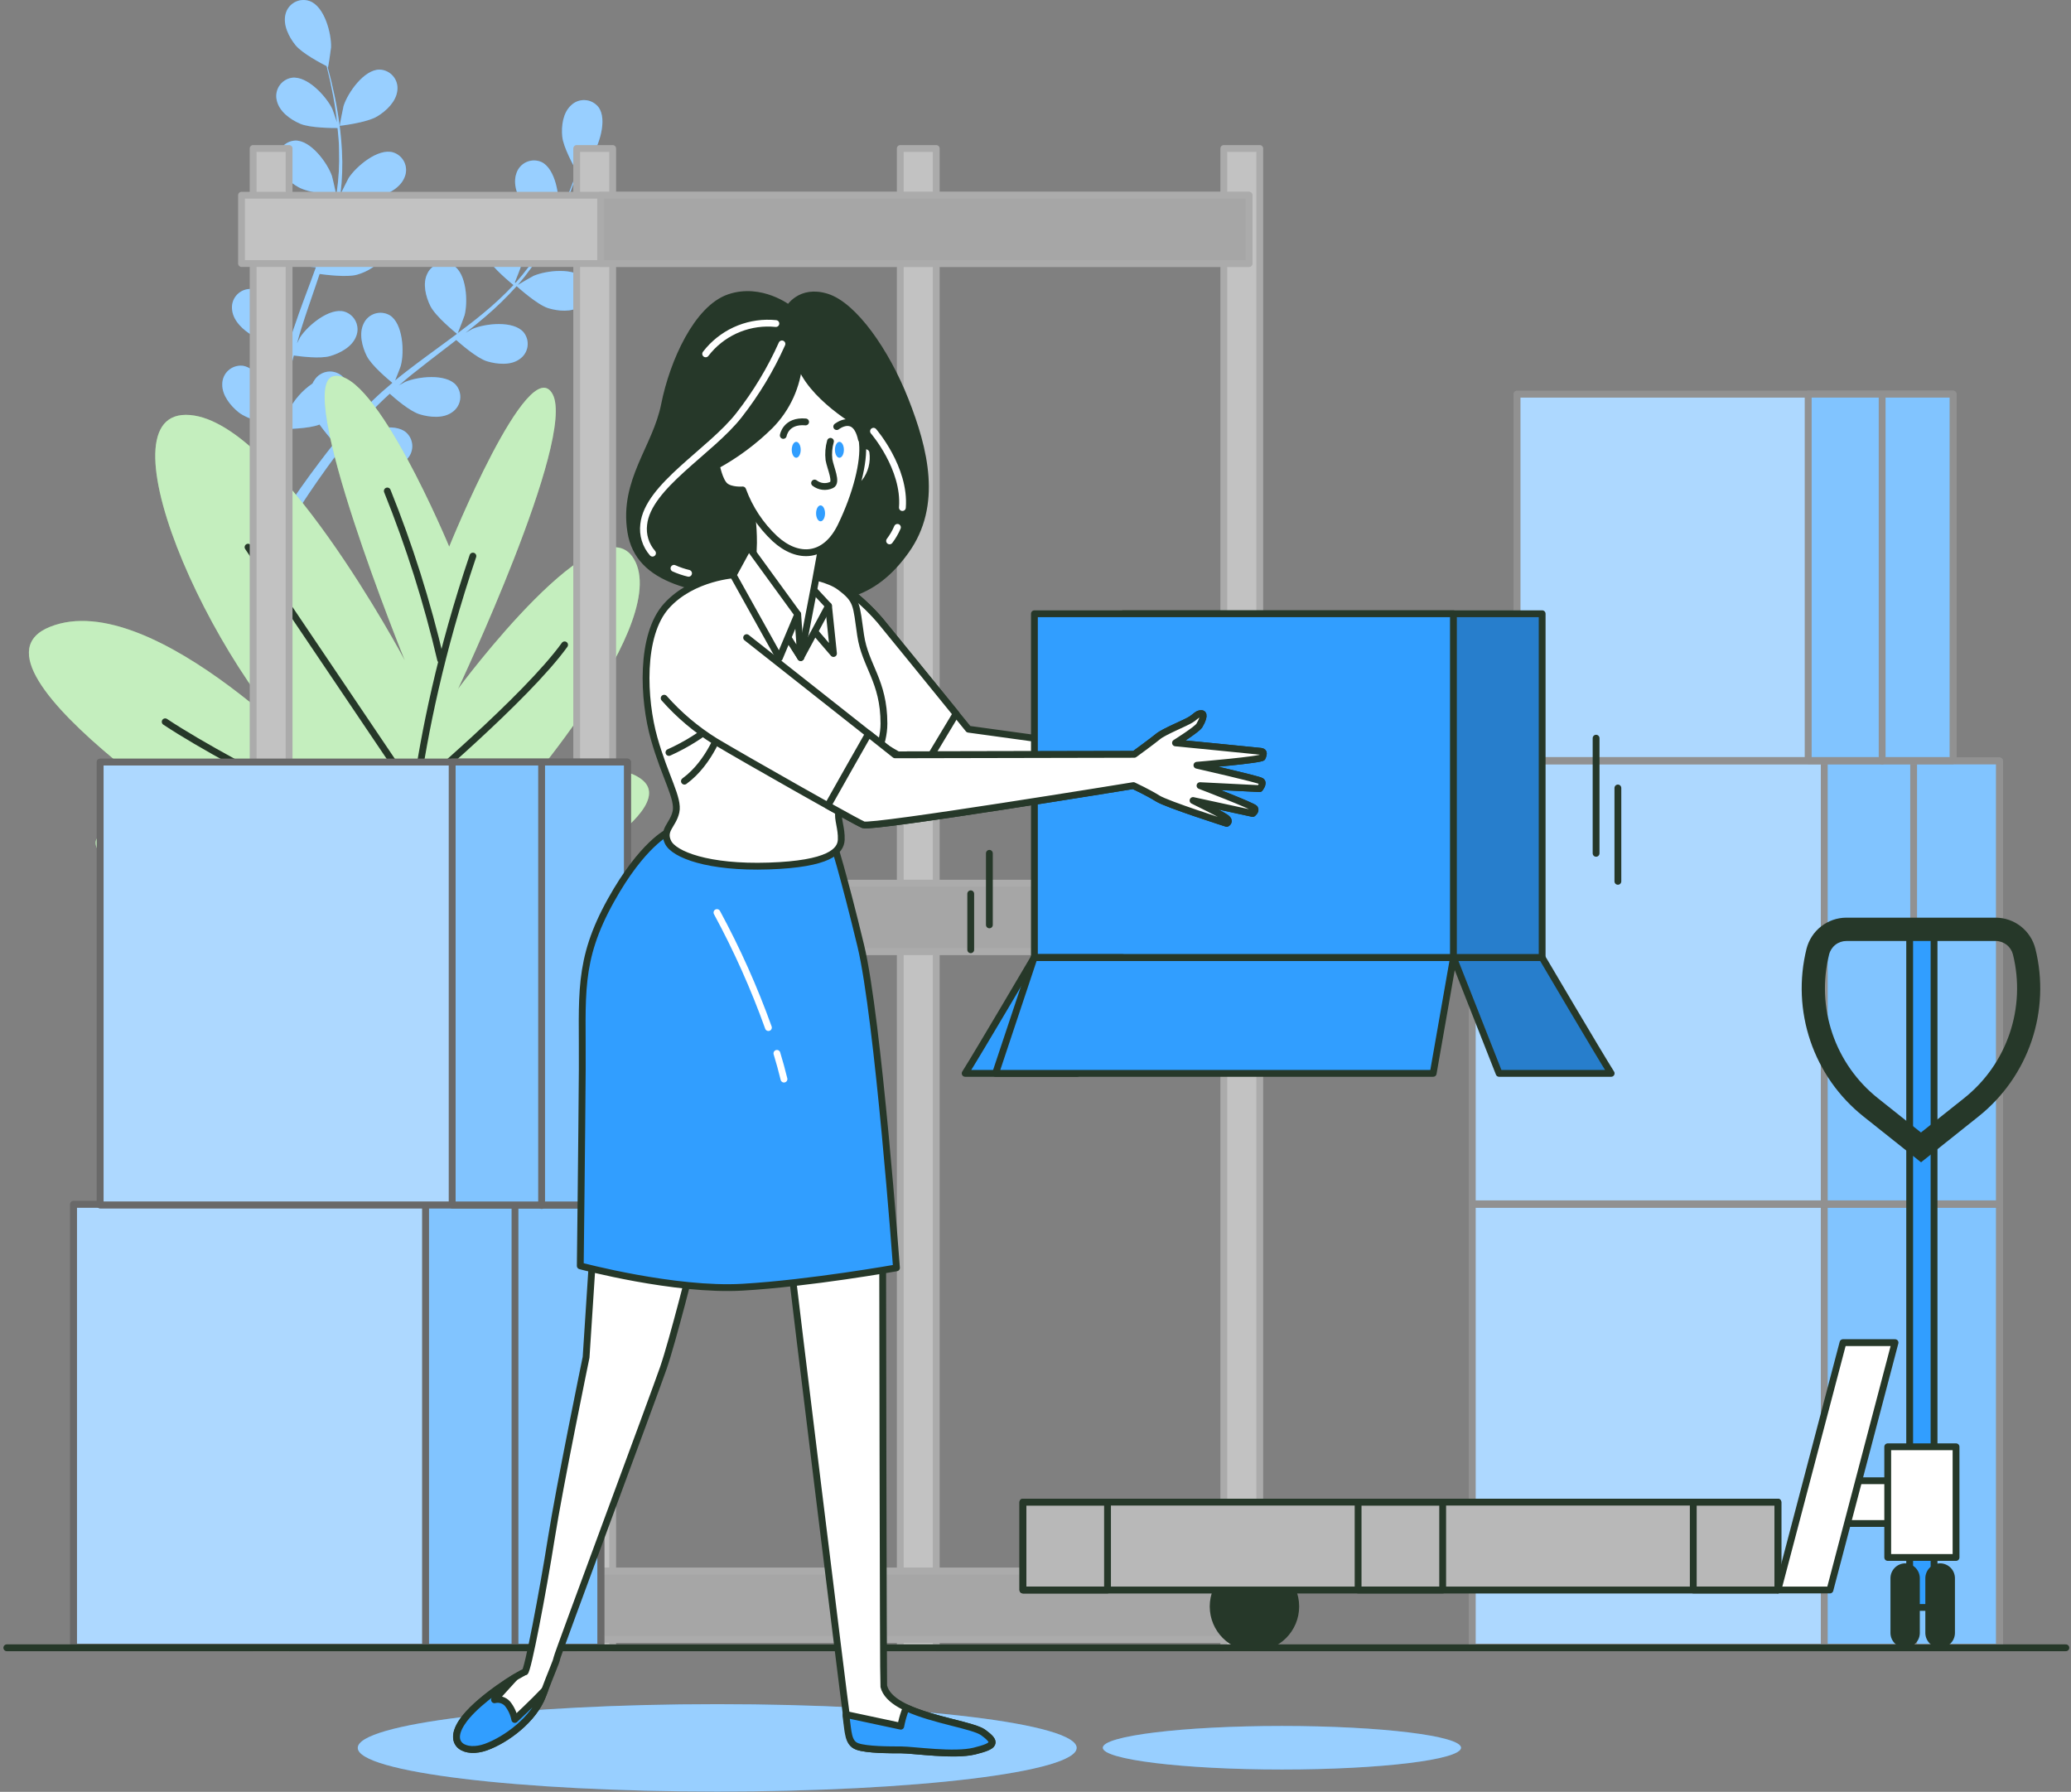 <svg width="304" height="263" viewBox="0 0 304 263" fill="none" xmlns="http://www.w3.org/2000/svg">
<rect x="0" y="0" width="304" height="263" fill="#808080" stroke="none"/>
<path d="M49.871 18.468C49.827 18.468 50.382 15.744 50.433 15.547C51.061 13.597 53.428 10.208 55.714 10.215C56.095 10.226 56.469 10.316 56.812 10.482C57.156 10.647 57.46 10.883 57.706 11.173C57.952 11.464 58.134 11.804 58.24 12.17C58.346 12.536 58.374 12.92 58.321 13.297C58.153 14.904 56.707 16.277 55.4 17.066C53.866 18.023 49.871 18.468 49.871 18.468Z" fill="#319EFF"/>
<path d="M45.437 0.151C47.628 0.925 48.666 4.913 48.593 6.958C48.593 7.133 48.184 9.879 48.147 9.879H48.103C48.271 10.508 48.454 11.187 48.636 11.932C48.958 13.305 49.308 14.853 49.579 16.577C49.892 18.424 50.097 20.287 50.192 22.157C50.309 24.253 50.238 26.355 49.98 28.439C49.977 28.463 49.977 28.488 49.98 28.512C50.265 27.906 51.112 26.226 51.185 26.109C52.31 24.4 55.48 21.726 57.693 22.362C58.057 22.473 58.392 22.659 58.679 22.908C58.966 23.158 59.196 23.465 59.356 23.809C59.516 24.154 59.602 24.528 59.607 24.908C59.612 25.288 59.538 25.665 59.388 26.014C58.803 27.518 57.05 28.461 55.582 28.877C53.924 29.352 50.229 28.797 49.937 28.745C49.624 30.86 49.17 32.951 48.578 35.005C48.237 36.203 47.867 37.398 47.468 38.591C47.723 38.073 47.964 37.612 48.001 37.554C49.126 35.838 52.303 33.172 54.509 33.807C54.872 33.918 55.208 34.104 55.495 34.354C55.781 34.603 56.012 34.91 56.172 35.255C56.332 35.599 56.417 35.974 56.423 36.353C56.428 36.733 56.353 37.11 56.203 37.459C55.619 38.964 53.866 39.906 52.398 40.322C50.93 40.739 47.745 40.322 46.913 40.213L46.453 41.586C45.722 43.777 44.926 45.968 44.261 48.116C44.02 48.846 43.808 49.635 43.597 50.394C43.83 49.934 44.028 49.547 44.064 49.489C45.182 47.78 48.359 45.106 50.565 45.742C50.927 45.854 51.263 46.041 51.549 46.29C51.835 46.539 52.065 46.846 52.226 47.19C52.386 47.534 52.472 47.908 52.48 48.288C52.486 48.667 52.414 49.044 52.266 49.394C51.682 50.906 49.922 51.841 48.454 52.264C46.986 52.688 44.115 52.315 43.122 52.177C42.925 52.958 42.735 53.74 42.581 54.507C42.486 55.04 42.362 55.536 42.297 56.07L42.077 57.64C41.975 58.641 41.858 59.67 41.785 60.649C41.727 61.328 41.683 61.978 41.639 62.636C41.873 61.905 42.37 60.394 42.37 60.277C43.178 58.67 44.385 57.297 45.876 56.289C45.955 56.103 46.055 55.926 46.175 55.763C46.382 55.444 46.654 55.172 46.973 54.965C47.292 54.758 47.651 54.621 48.026 54.562C48.402 54.504 48.786 54.525 49.153 54.625C49.52 54.725 49.861 54.901 50.156 55.142C51.894 56.639 51.456 60.744 50.66 62.629C50.616 62.738 49.966 63.885 49.549 64.608C49.863 64.221 50.156 63.841 50.484 63.454C51.12 62.672 51.777 61.913 52.478 61.095L53.552 59.933C53.903 59.539 54.326 59.203 54.713 58.772C55.626 57.888 56.598 57.034 57.598 56.194C56.919 55.639 54.523 53.623 53.837 52.25C53.15 50.877 52.661 48.956 53.377 47.502C53.534 47.155 53.763 46.846 54.047 46.593C54.332 46.34 54.667 46.151 55.03 46.035C55.393 45.92 55.776 45.883 56.154 45.925C56.532 45.968 56.898 46.09 57.226 46.282C59.161 47.502 59.358 51.629 58.855 53.586C58.855 53.71 58.3 55.091 58 55.843C58.606 55.346 59.205 54.85 59.833 54.382C61.645 52.987 63.522 51.621 65.384 50.256L67.086 48.999C66.845 48.802 63.953 46.465 63.178 44.924C62.499 43.558 62.003 41.63 62.718 40.184C62.875 39.836 63.103 39.526 63.388 39.272C63.672 39.019 64.007 38.829 64.37 38.714C64.734 38.598 65.117 38.561 65.496 38.604C65.874 38.647 66.24 38.77 66.567 38.964C68.51 40.176 68.7 44.303 68.196 46.268C68.16 46.414 67.407 48.4 67.196 48.897C68.437 47.969 69.672 47.035 70.848 46.056C72.448 44.752 73.96 43.344 75.376 41.842C75.266 41.747 72.235 39.322 71.447 37.751C70.76 36.386 70.271 34.45 70.986 33.004C71.143 32.657 71.371 32.348 71.655 32.095C71.939 31.843 72.273 31.653 72.635 31.538C72.998 31.422 73.38 31.385 73.758 31.427C74.136 31.47 74.501 31.591 74.828 31.784C76.771 33.004 76.968 37.13 76.464 39.088C76.464 39.219 75.858 40.731 75.573 41.447L75.683 41.52C77.067 39.967 78.311 38.296 79.401 36.524C80.014 35.553 80.54 34.596 81.037 33.654C80.423 33.259 77.655 31.426 76.786 30.09C75.917 28.753 75.259 26.942 75.807 25.422C75.924 25.06 76.117 24.727 76.372 24.444C76.626 24.161 76.938 23.935 77.286 23.781C77.634 23.626 78.011 23.547 78.391 23.548C78.772 23.549 79.148 23.63 79.496 23.786C81.562 24.787 82.205 28.899 81.92 30.893C81.92 31.003 81.628 32.105 81.416 32.901C81.628 32.471 81.862 32.032 82.059 31.616C82.79 30.06 83.41 28.585 83.922 27.234C84.214 26.503 84.455 25.809 84.652 25.167C84.25 24.436 82.687 21.631 82.534 20.054C82.381 18.476 82.629 16.563 83.82 15.467C84.091 15.2 84.415 14.993 84.771 14.86C85.127 14.727 85.507 14.67 85.887 14.694C86.267 14.717 86.637 14.82 86.974 14.996C87.311 15.172 87.608 15.417 87.844 15.715C89.217 17.549 87.91 21.471 86.726 23.136C86.624 23.282 84.762 25.327 84.74 25.327V25.284C84.535 25.904 84.316 26.569 84.053 27.285C83.571 28.614 83.009 30.104 82.286 31.667C81.521 33.377 80.66 35.043 79.707 36.656C78.644 38.465 77.422 40.176 76.055 41.769L76.004 41.827C76.574 41.476 78.195 40.541 78.334 40.483C80.219 39.679 84.323 39.227 85.828 40.95C86.07 41.244 86.248 41.585 86.35 41.951C86.451 42.318 86.475 42.702 86.418 43.078C86.362 43.454 86.227 43.814 86.022 44.135C85.817 44.455 85.547 44.729 85.229 44.938C83.907 45.873 81.928 45.669 80.467 45.23C78.824 44.705 76.085 42.207 75.836 42.002C74.41 43.594 72.877 45.087 71.249 46.472C70.307 47.283 69.328 48.072 68.328 48.853C68.832 48.561 69.285 48.306 69.35 48.276C71.228 47.473 75.332 47.02 76.837 48.744C77.08 49.037 77.259 49.378 77.361 49.744C77.463 50.111 77.487 50.495 77.43 50.872C77.374 51.248 77.239 51.609 77.033 51.929C76.828 52.25 76.556 52.523 76.238 52.732C74.923 53.667 72.937 53.462 71.483 53.024C70.03 52.586 67.597 50.468 66.969 49.905C66.582 50.197 66.239 50.497 65.823 50.796C63.989 52.199 62.171 53.594 60.381 55.025C59.76 55.522 59.169 56.04 58.57 56.559L59.461 56.062C61.338 55.259 65.443 54.799 66.947 56.522C67.19 56.816 67.368 57.158 67.469 57.525C67.571 57.892 67.594 58.277 67.538 58.654C67.481 59.03 67.346 59.391 67.141 59.712C66.936 60.033 66.666 60.308 66.348 60.518C65.034 61.453 63.047 61.248 61.594 60.803C60.14 60.357 57.942 58.451 57.211 57.786C56.62 58.334 56.021 58.882 55.473 59.437C55.1 59.824 54.742 60.167 54.377 60.583L53.325 61.767C52.69 62.548 52.025 63.344 51.419 64.118C50.995 64.652 50.601 65.17 50.207 65.696C50.813 65.185 52.04 64.235 52.15 64.148C53.881 63.067 57.876 61.957 59.621 63.476C59.904 63.73 60.131 64.041 60.285 64.388C60.44 64.735 60.52 65.111 60.52 65.492C60.52 65.872 60.44 66.248 60.285 66.595C60.131 66.943 59.904 67.253 59.621 67.508C58.453 68.632 56.466 68.749 54.962 68.516C53.296 68.253 50.287 66.324 49.914 66.047C49.257 66.916 48.629 67.756 48.045 68.567C46.022 71.364 44.444 73.774 43.363 75.469L43.253 75.644L41.851 74.965L42.07 74.629C43.202 72.934 44.853 70.539 46.956 67.763C47.621 66.879 48.344 65.952 49.096 65.01C48.314 64.155 47.583 63.255 46.905 62.315C45.291 62.95 41.946 62.972 41.508 62.972C41.442 64.053 41.383 65.112 41.34 66.105C41.194 69.553 41.208 72.43 41.245 74.446V74.68L39.704 73.95C39.704 71.948 39.784 69.246 39.989 66.047C40.054 64.951 40.149 63.775 40.259 62.57C39.828 62.461 36.344 61.569 35.029 60.518C33.839 59.561 32.582 58.02 32.626 56.398C32.623 56.018 32.7 55.641 32.853 55.292C33.005 54.944 33.229 54.631 33.51 54.375C33.791 54.119 34.123 53.925 34.484 53.805C34.845 53.685 35.228 53.643 35.606 53.681C37.878 53.973 39.784 57.64 40.157 59.648C40.157 59.773 40.273 61.109 40.317 61.913C40.368 61.423 40.405 60.941 40.463 60.452C40.558 59.451 40.69 58.458 40.828 57.384C40.909 56.866 40.996 56.347 41.077 55.821C41.157 55.295 41.296 54.755 41.406 54.214C41.683 52.973 42.019 51.724 42.392 50.475C41.515 50.387 38.411 50.022 37.081 49.255C35.752 48.488 34.277 47.159 34.08 45.552C34.019 45.176 34.037 44.791 34.135 44.423C34.232 44.055 34.406 43.712 34.645 43.416C34.885 43.119 35.184 42.877 35.523 42.704C35.862 42.531 36.234 42.431 36.614 42.411C38.9 42.36 41.34 45.691 42.012 47.626C42.056 47.743 42.384 49.182 42.552 49.978C42.779 49.248 42.998 48.481 43.283 47.728C44.013 45.537 44.838 43.397 45.642 41.228C45.89 40.563 46.124 39.899 46.372 39.234C46.058 39.234 42.355 38.847 40.865 37.992C39.543 37.262 38.068 35.896 37.863 34.289C37.803 33.913 37.823 33.529 37.921 33.162C38.019 32.794 38.193 32.451 38.432 32.155C38.671 31.859 38.969 31.617 39.308 31.443C39.646 31.27 40.018 31.169 40.398 31.148C42.691 31.097 45.13 34.428 45.802 36.364C45.854 36.51 46.321 38.555 46.416 39.11C46.942 37.649 47.46 36.188 47.877 34.727C48.494 32.755 48.982 30.745 49.337 28.709C49.191 28.709 45.328 28.344 43.801 27.467C42.472 26.737 40.996 25.371 40.799 23.764C40.738 23.389 40.757 23.005 40.855 22.637C40.952 22.269 41.126 21.926 41.365 21.631C41.605 21.335 41.904 21.093 42.243 20.921C42.582 20.748 42.954 20.65 43.334 20.631C45.62 20.572 48.059 23.903 48.731 25.839C48.775 25.963 49.14 27.54 49.294 28.3H49.418C49.72 26.243 49.837 24.163 49.769 22.084C49.769 20.938 49.659 19.849 49.549 18.79C48.819 18.79 45.503 18.79 44.042 18.155C42.581 17.519 41.026 16.38 40.646 14.81C40.544 14.442 40.522 14.057 40.58 13.68C40.638 13.302 40.775 12.942 40.981 12.621C41.188 12.3 41.46 12.027 41.78 11.819C42.1 11.611 42.46 11.473 42.837 11.413C45.109 11.099 47.899 14.152 48.782 15.993C48.826 16.095 49.206 17.169 49.462 17.958C49.411 17.476 49.359 16.979 49.294 16.497C49.067 14.78 48.746 13.225 48.454 11.844C48.279 11.063 48.111 10.383 47.943 9.704C47.212 9.339 44.349 7.834 43.37 6.622C42.392 5.409 41.515 3.649 41.909 2.086C41.997 1.717 42.16 1.37 42.39 1.069C42.62 0.767 42.91 0.517 43.243 0.334C43.576 0.152 43.943 0.041 44.321 0.009C44.699 -0.022 45.079 0.026 45.437 0.151Z" fill="#319EFF"/>
<path d="M86.836 35.42C85.047 35.347 81.468 33.514 81.468 33.514C81.468 33.514 83.389 31.52 83.528 31.411C85.127 30.14 88.969 28.613 90.875 29.884C91.187 30.102 91.449 30.384 91.644 30.711C91.839 31.037 91.963 31.401 92.008 31.779C92.053 32.157 92.018 32.54 91.904 32.903C91.791 33.266 91.602 33.602 91.35 33.887C90.328 35.136 88.363 35.486 86.836 35.42Z" fill="#319EFF"/>
<g opacity="0.5">
<path d="M49.871 18.468C49.827 18.468 50.382 15.744 50.433 15.547C51.061 13.597 53.428 10.208 55.714 10.215C56.095 10.226 56.469 10.316 56.812 10.482C57.156 10.647 57.46 10.883 57.706 11.173C57.952 11.464 58.134 11.804 58.24 12.17C58.346 12.536 58.374 12.92 58.321 13.297C58.153 14.904 56.707 16.277 55.4 17.066C53.866 18.023 49.871 18.468 49.871 18.468Z" fill="white"/>
<path d="M45.437 0.151C47.628 0.925 48.666 4.913 48.593 6.958C48.593 7.133 48.184 9.879 48.147 9.879H48.103C48.271 10.508 48.454 11.187 48.636 11.932C48.958 13.305 49.308 14.853 49.579 16.577C49.892 18.424 50.097 20.287 50.192 22.157C50.309 24.253 50.238 26.355 49.98 28.439C49.977 28.463 49.977 28.488 49.98 28.512C50.265 27.906 51.112 26.226 51.185 26.109C52.31 24.4 55.48 21.726 57.693 22.362C58.057 22.473 58.392 22.659 58.679 22.908C58.966 23.158 59.196 23.465 59.356 23.809C59.516 24.154 59.602 24.528 59.607 24.908C59.612 25.288 59.538 25.665 59.388 26.014C58.803 27.518 57.05 28.461 55.582 28.877C53.924 29.352 50.229 28.797 49.937 28.745C49.624 30.86 49.17 32.951 48.578 35.005C48.237 36.203 47.867 37.398 47.468 38.591C47.723 38.073 47.964 37.612 48.001 37.554C49.126 35.838 52.303 33.172 54.509 33.807C54.872 33.918 55.208 34.104 55.495 34.354C55.781 34.603 56.012 34.91 56.172 35.255C56.332 35.599 56.417 35.974 56.423 36.353C56.428 36.733 56.353 37.11 56.203 37.459C55.619 38.964 53.866 39.906 52.398 40.322C50.93 40.739 47.745 40.322 46.913 40.213L46.453 41.586C45.722 43.777 44.926 45.968 44.261 48.116C44.02 48.846 43.808 49.635 43.597 50.394C43.83 49.934 44.028 49.547 44.064 49.489C45.182 47.78 48.359 45.106 50.565 45.742C50.927 45.854 51.263 46.041 51.549 46.29C51.835 46.539 52.065 46.846 52.226 47.19C52.386 47.534 52.472 47.908 52.48 48.288C52.486 48.667 52.414 49.044 52.266 49.394C51.682 50.906 49.922 51.841 48.454 52.264C46.986 52.688 44.115 52.315 43.122 52.177C42.925 52.958 42.735 53.74 42.581 54.507C42.486 55.04 42.362 55.536 42.297 56.07L42.077 57.64C41.975 58.641 41.858 59.67 41.785 60.649C41.727 61.328 41.683 61.978 41.639 62.636C41.873 61.905 42.37 60.394 42.37 60.277C43.178 58.67 44.385 57.297 45.876 56.289C45.955 56.103 46.055 55.926 46.175 55.763C46.382 55.444 46.654 55.172 46.973 54.965C47.292 54.758 47.651 54.621 48.026 54.562C48.402 54.504 48.786 54.525 49.153 54.625C49.52 54.725 49.861 54.901 50.156 55.142C51.894 56.639 51.456 60.744 50.66 62.629C50.616 62.738 49.966 63.885 49.549 64.608C49.863 64.221 50.156 63.841 50.484 63.454C51.12 62.672 51.777 61.913 52.478 61.095L53.552 59.933C53.903 59.539 54.326 59.203 54.713 58.772C55.626 57.888 56.598 57.034 57.598 56.194C56.919 55.639 54.523 53.623 53.837 52.25C53.15 50.877 52.661 48.956 53.377 47.502C53.534 47.155 53.763 46.846 54.047 46.593C54.332 46.34 54.667 46.151 55.03 46.035C55.393 45.92 55.776 45.883 56.154 45.925C56.532 45.968 56.898 46.09 57.226 46.282C59.161 47.502 59.358 51.629 58.855 53.586C58.855 53.71 58.3 55.091 58 55.843C58.606 55.346 59.205 54.85 59.833 54.382C61.645 52.987 63.522 51.621 65.384 50.256L67.086 48.999C66.845 48.802 63.953 46.465 63.178 44.924C62.499 43.558 62.003 41.63 62.718 40.184C62.875 39.836 63.103 39.526 63.388 39.272C63.672 39.019 64.007 38.829 64.37 38.714C64.734 38.598 65.117 38.561 65.496 38.604C65.874 38.647 66.24 38.77 66.567 38.964C68.51 40.176 68.7 44.303 68.196 46.268C68.16 46.414 67.407 48.4 67.196 48.897C68.437 47.969 69.672 47.035 70.848 46.056C72.448 44.752 73.96 43.344 75.376 41.842C75.266 41.747 72.235 39.322 71.447 37.751C70.76 36.386 70.271 34.45 70.986 33.004C71.143 32.657 71.371 32.348 71.655 32.095C71.939 31.843 72.273 31.653 72.635 31.538C72.998 31.422 73.38 31.385 73.758 31.427C74.136 31.47 74.501 31.591 74.828 31.784C76.771 33.004 76.968 37.13 76.464 39.088C76.464 39.219 75.858 40.731 75.573 41.447L75.683 41.52C77.067 39.967 78.311 38.296 79.401 36.524C80.014 35.553 80.54 34.596 81.037 33.654C80.423 33.259 77.655 31.426 76.786 30.09C75.917 28.753 75.259 26.942 75.807 25.422C75.924 25.06 76.117 24.727 76.372 24.444C76.626 24.161 76.938 23.935 77.286 23.781C77.634 23.626 78.011 23.547 78.391 23.548C78.772 23.549 79.148 23.63 79.496 23.786C81.562 24.787 82.205 28.899 81.92 30.893C81.92 31.003 81.628 32.105 81.416 32.901C81.628 32.471 81.862 32.032 82.059 31.616C82.79 30.06 83.41 28.585 83.922 27.234C84.214 26.503 84.455 25.809 84.652 25.167C84.25 24.436 82.687 21.631 82.534 20.054C82.381 18.476 82.629 16.563 83.82 15.467C84.091 15.2 84.415 14.993 84.771 14.86C85.127 14.727 85.507 14.67 85.887 14.694C86.267 14.717 86.637 14.82 86.974 14.996C87.311 15.172 87.608 15.417 87.844 15.715C89.217 17.549 87.91 21.471 86.726 23.136C86.624 23.282 84.762 25.327 84.74 25.327V25.284C84.535 25.904 84.316 26.569 84.053 27.285C83.571 28.614 83.009 30.104 82.286 31.667C81.521 33.377 80.66 35.043 79.707 36.656C78.644 38.465 77.422 40.176 76.055 41.769L76.004 41.827C76.574 41.476 78.195 40.541 78.334 40.483C80.219 39.679 84.323 39.227 85.828 40.95C86.07 41.244 86.248 41.585 86.35 41.951C86.451 42.318 86.475 42.702 86.418 43.078C86.362 43.454 86.227 43.814 86.022 44.135C85.817 44.455 85.547 44.729 85.229 44.938C83.907 45.873 81.928 45.669 80.467 45.23C78.824 44.705 76.085 42.207 75.836 42.002C74.41 43.594 72.877 45.087 71.249 46.472C70.307 47.283 69.328 48.072 68.328 48.853C68.832 48.561 69.285 48.306 69.35 48.276C71.228 47.473 75.332 47.02 76.837 48.744C77.08 49.037 77.259 49.378 77.361 49.744C77.463 50.111 77.487 50.495 77.43 50.872C77.374 51.248 77.239 51.609 77.033 51.929C76.828 52.25 76.556 52.523 76.238 52.732C74.923 53.667 72.937 53.462 71.483 53.024C70.03 52.586 67.597 50.468 66.969 49.905C66.582 50.197 66.239 50.497 65.823 50.796C63.989 52.199 62.171 53.594 60.381 55.025C59.76 55.522 59.169 56.04 58.57 56.559L59.461 56.062C61.338 55.259 65.443 54.799 66.947 56.522C67.19 56.816 67.368 57.158 67.469 57.525C67.571 57.892 67.594 58.277 67.538 58.654C67.481 59.03 67.346 59.391 67.141 59.712C66.936 60.033 66.666 60.308 66.348 60.518C65.034 61.453 63.047 61.248 61.594 60.803C60.14 60.357 57.942 58.451 57.211 57.786C56.62 58.334 56.021 58.882 55.473 59.437C55.1 59.824 54.742 60.167 54.377 60.583L53.325 61.767C52.69 62.548 52.025 63.344 51.419 64.118C50.995 64.652 50.601 65.17 50.207 65.696C50.813 65.185 52.04 64.235 52.15 64.148C53.881 63.067 57.876 61.957 59.621 63.476C59.904 63.73 60.131 64.041 60.285 64.388C60.44 64.735 60.52 65.111 60.52 65.492C60.52 65.872 60.44 66.248 60.285 66.595C60.131 66.943 59.904 67.253 59.621 67.508C58.453 68.632 56.466 68.749 54.962 68.516C53.296 68.253 50.287 66.324 49.914 66.047C49.257 66.916 48.629 67.756 48.045 68.567C46.022 71.364 44.444 73.774 43.363 75.469L43.253 75.644L41.851 74.965L42.07 74.629C43.202 72.934 44.853 70.539 46.956 67.763C47.621 66.879 48.344 65.952 49.096 65.01C48.314 64.155 47.583 63.255 46.905 62.315C45.291 62.95 41.946 62.972 41.508 62.972C41.442 64.053 41.383 65.112 41.34 66.105C41.194 69.553 41.208 72.43 41.245 74.446V74.68L39.704 73.95C39.704 71.948 39.784 69.246 39.989 66.047C40.054 64.951 40.149 63.775 40.259 62.57C39.828 62.461 36.344 61.569 35.029 60.518C33.839 59.561 32.582 58.02 32.626 56.398C32.623 56.018 32.7 55.641 32.853 55.292C33.005 54.944 33.229 54.631 33.51 54.375C33.791 54.119 34.123 53.925 34.484 53.805C34.845 53.685 35.228 53.643 35.606 53.681C37.878 53.973 39.784 57.64 40.157 59.648C40.157 59.773 40.273 61.109 40.317 61.913C40.368 61.423 40.405 60.941 40.463 60.452C40.558 59.451 40.69 58.458 40.828 57.384C40.909 56.866 40.996 56.347 41.077 55.821C41.157 55.295 41.296 54.755 41.406 54.214C41.683 52.973 42.019 51.724 42.392 50.475C41.515 50.387 38.411 50.022 37.081 49.255C35.752 48.488 34.277 47.159 34.08 45.552C34.019 45.176 34.037 44.791 34.135 44.423C34.232 44.055 34.406 43.712 34.645 43.416C34.885 43.119 35.184 42.877 35.523 42.704C35.862 42.531 36.234 42.431 36.614 42.411C38.9 42.36 41.34 45.691 42.012 47.626C42.056 47.743 42.384 49.182 42.552 49.978C42.779 49.248 42.998 48.481 43.283 47.728C44.013 45.537 44.838 43.397 45.642 41.228C45.89 40.563 46.124 39.899 46.372 39.234C46.058 39.234 42.355 38.847 40.865 37.992C39.543 37.262 38.068 35.896 37.863 34.289C37.803 33.913 37.823 33.529 37.921 33.162C38.019 32.794 38.193 32.451 38.432 32.155C38.671 31.859 38.969 31.617 39.308 31.443C39.646 31.27 40.018 31.169 40.398 31.148C42.691 31.097 45.13 34.428 45.802 36.364C45.854 36.51 46.321 38.555 46.416 39.11C46.942 37.649 47.46 36.188 47.877 34.727C48.494 32.755 48.982 30.745 49.337 28.709C49.191 28.709 45.328 28.344 43.801 27.467C42.472 26.737 40.996 25.371 40.799 23.764C40.738 23.389 40.757 23.005 40.855 22.637C40.952 22.269 41.126 21.926 41.365 21.631C41.605 21.335 41.904 21.093 42.243 20.921C42.582 20.748 42.954 20.65 43.334 20.631C45.62 20.572 48.059 23.903 48.731 25.839C48.775 25.963 49.14 27.54 49.294 28.3H49.418C49.72 26.243 49.837 24.163 49.769 22.084C49.769 20.938 49.659 19.849 49.549 18.79C48.819 18.79 45.503 18.79 44.042 18.155C42.581 17.519 41.026 16.38 40.646 14.81C40.544 14.442 40.522 14.057 40.58 13.68C40.638 13.302 40.775 12.942 40.981 12.621C41.188 12.3 41.46 12.027 41.78 11.819C42.1 11.611 42.46 11.473 42.837 11.413C45.109 11.099 47.899 14.152 48.782 15.993C48.826 16.095 49.206 17.169 49.462 17.958C49.411 17.476 49.359 16.979 49.294 16.497C49.067 14.78 48.746 13.225 48.454 11.844C48.279 11.063 48.111 10.383 47.943 9.704C47.212 9.339 44.349 7.834 43.37 6.622C42.392 5.409 41.515 3.649 41.909 2.086C41.997 1.717 42.16 1.37 42.39 1.069C42.62 0.767 42.91 0.517 43.243 0.334C43.576 0.152 43.943 0.041 44.321 0.009C44.699 -0.022 45.079 0.026 45.437 0.151Z" fill="white"/>
<path d="M86.836 35.42C85.047 35.347 81.468 33.514 81.468 33.514C81.468 33.514 83.389 31.52 83.528 31.411C85.127 30.14 88.969 28.613 90.875 29.884C91.187 30.102 91.449 30.384 91.644 30.711C91.839 31.037 91.963 31.401 92.008 31.779C92.053 32.157 92.018 32.54 91.904 32.903C91.791 33.266 91.602 33.602 91.35 33.887C90.328 35.136 88.363 35.486 86.836 35.42Z" fill="white"/>
</g>
<path d="M65.939 80.238C65.939 80.238 55.078 54.061 49.002 55.2C42.925 56.34 59.424 96.935 59.424 96.935C59.424 96.935 40.317 60.89 27.287 60.89C14.257 60.89 32.064 100.726 48.607 114.004C48.607 114.004 22.547 85.928 7.347 91.998C-7.852 98.067 37.71 126.509 37.71 126.509C37.71 126.509 11.218 118.175 14.279 124.631C17.339 131.088 25.57 132.213 25.57 132.213L32.538 133.732H70.519L76.362 131.461C76.362 131.461 100.684 119.314 94.169 114.384C87.654 109.454 73.324 120.074 73.324 120.074C73.324 120.074 98.077 92.757 93.3 82.517C88.523 72.277 67.24 101.105 67.24 101.105C67.24 101.105 84.615 64.301 81.117 57.852C77.618 51.402 65.939 80.238 65.939 80.238Z" fill="#9DE392"/>
<path opacity="0.4" d="M65.939 80.238C65.939 80.238 55.078 54.061 49.002 55.2C42.925 56.34 59.424 96.935 59.424 96.935C59.424 96.935 40.317 60.89 27.287 60.89C14.257 60.89 32.064 100.726 48.607 114.004C48.607 114.004 22.547 85.928 7.347 91.998C-7.852 98.067 37.71 126.509 37.71 126.509C37.71 126.509 11.218 118.175 14.279 124.631C17.339 131.088 25.57 132.213 25.57 132.213L36.921 133.732H67.597L76.362 131.461C76.362 131.461 100.684 119.314 94.169 114.384C87.654 109.454 73.324 120.074 73.324 120.074C73.324 120.074 98.077 92.757 93.3 82.517C88.523 72.277 67.24 101.105 67.24 101.105C67.24 101.105 84.615 64.301 81.117 57.852C77.618 51.402 65.939 80.238 65.939 80.238Z" fill="white"/>
<path d="M69.416 81.619C59.862 109.849 59.862 129.825 59.862 129.825C59.862 129.825 71.154 130.263 82.877 121.572" stroke="#263829" stroke-linecap="round" stroke-linejoin="round"/>
<path d="M64.676 96.817C62.705 88.379 60.09 80.103 56.853 72.064" stroke="#263829" stroke-linecap="round" stroke-linejoin="round"/>
<path d="M36.409 80.311L60.724 116.363C60.724 116.363 77.231 102.485 82.877 94.648" stroke="#263829" stroke-linecap="round" stroke-linejoin="round"/>
<path d="M60.293 125.049C60.293 125.049 34.671 112.887 24.248 105.941" stroke="#263829" stroke-linecap="round" stroke-linejoin="round"/>
<path d="M137.431 21.793H132.15V241.853H137.431V21.793Z" fill="#C2C2C2" stroke="#ABABAB" stroke-linecap="round" stroke-linejoin="round"/>
<path d="M42.436 21.793H37.155V241.853H42.436V21.793Z" fill="#C2C2C2" stroke="#ABABAB" stroke-linecap="round" stroke-linejoin="round"/>
<path d="M89.933 21.793H84.652V241.853H89.933V21.793Z" fill="#C2C2C2" stroke="#ABABAB" stroke-linecap="round" stroke-linejoin="round"/>
<path d="M184.921 21.793H179.641V241.853H184.921V21.793Z" fill="#C2C2C2" stroke="#ABABAB" stroke-linecap="round" stroke-linejoin="round"/>
<path d="M183.336 28.652H35.453V38.681H183.336V28.652Z" fill="#C2C2C2" stroke="#ABABAB" stroke-linecap="round" stroke-linejoin="round"/>
<path d="M183.336 28.652H88.166V38.681H183.336V28.652Z" fill="#A6A6A6" stroke="#ABABAB" stroke-linecap="round" stroke-linejoin="round"/>
<path d="M183.336 129.629H35.453V139.657H183.336V129.629Z" fill="#C2C2C2" stroke="#ABABAB" stroke-linecap="round" stroke-linejoin="round"/>
<path d="M183.336 129.629H88.166V139.657H183.336V129.629Z" fill="#A6A6A6" stroke="#ABABAB" stroke-linecap="round" stroke-linejoin="round"/>
<path d="M183.336 230.598H35.453V240.626H183.336V230.598Z" fill="#C2C2C2" stroke="#ABABAB" stroke-linecap="round" stroke-linejoin="round"/>
<path d="M183.336 230.598H88.166V240.626H183.336V230.598Z" fill="#A6A6A6" stroke="#ABABAB" stroke-linecap="round" stroke-linejoin="round"/>
<path d="M88.188 176.76H10.795V241.772H88.188V176.76Z" fill="#319EFF"/>
<path opacity="0.6" d="M88.188 176.76H10.795V241.772H88.188V176.76Z" fill="white" stroke="#696969" stroke-linecap="round" stroke-linejoin="round"/>
<path d="M88.188 176.76H10.795V241.772H88.188V176.76Z" stroke="#696969" stroke-linecap="round" stroke-linejoin="round"/>
<path d="M88.188 176.76H62.471V241.772H88.188V176.76Z" fill="#319EFF"/>
<path opacity="0.39" d="M88.188 176.76H62.471V241.772H88.188V176.76Z" fill="white" stroke="#696969" stroke-linecap="round" stroke-linejoin="round"/>
<path d="M88.188 176.76H62.471V241.772H88.188V176.76Z" stroke="#696969" stroke-linecap="round" stroke-linejoin="round"/>
<path d="M75.596 176.936V241.853" stroke="#696969" stroke-linecap="round" stroke-linejoin="round"/>
<path d="M92.095 111.85H14.702V176.862H92.095V111.85Z" fill="#319EFF"/>
<path opacity="0.6" d="M92.095 111.85H14.702V176.862H92.095V111.85Z" fill="white" stroke="#696969" stroke-linecap="round" stroke-linejoin="round"/>
<path d="M92.095 111.85H14.702V176.862H92.095V111.85Z" stroke="#696969" stroke-linecap="round" stroke-linejoin="round"/>
<path d="M92.095 111.85H66.378V176.862H92.095V111.85Z" fill="#319EFF"/>
<path opacity="0.39" d="M92.095 111.85H66.378V176.862H92.095V111.85Z" fill="white" stroke="#696969" stroke-linecap="round" stroke-linejoin="round"/>
<path d="M92.095 111.85H66.378V176.862H92.095V111.85Z" stroke="#696969" stroke-linecap="round" stroke-linejoin="round"/>
<path d="M79.503 112.025V176.943" stroke="#696969" stroke-linecap="round" stroke-linejoin="round"/>
<path d="M293.494 176.76H216.102V241.772H293.494V176.76Z" fill="#319EFF"/>
<path opacity="0.6" d="M293.494 176.76H216.102V241.772H293.494V176.76Z" fill="white" stroke="#919191" stroke-linecap="round" stroke-linejoin="round"/>
<path d="M293.494 176.76H216.102V241.772H293.494V176.76Z" stroke="#919191" stroke-linecap="round" stroke-linejoin="round"/>
<path d="M293.495 176.76H267.777V241.772H293.495V176.76Z" fill="#319EFF"/>
<path opacity="0.39" d="M293.495 176.76H267.777V241.772H293.495V176.76Z" fill="white" stroke="#919191" stroke-linecap="round" stroke-linejoin="round"/>
<path d="M293.495 176.76H267.777V241.772H293.495V176.76Z" stroke="#919191" stroke-linecap="round" stroke-linejoin="round"/>
<path d="M280.902 176.936V241.853" stroke="#919191" stroke-linecap="round" stroke-linejoin="round"/>
<path d="M293.494 111.682H216.102V176.694H293.494V111.682Z" fill="#319EFF"/>
<path opacity="0.6" d="M293.494 111.682H216.102V176.694H293.494V111.682Z" fill="white" stroke="#919191" stroke-linecap="round" stroke-linejoin="round"/>
<path d="M293.494 111.682H216.102V176.694H293.494V111.682Z" stroke="#919191" stroke-linecap="round" stroke-linejoin="round"/>
<path d="M293.495 111.682H267.777V176.694H293.495V111.682Z" fill="#319EFF"/>
<path opacity="0.39" d="M293.495 111.682H267.777V176.694H293.495V111.682Z" fill="white" stroke="#919191" stroke-linecap="round" stroke-linejoin="round"/>
<path d="M293.495 111.682H267.777V176.694H293.495V111.682Z" stroke="#919191" stroke-linecap="round" stroke-linejoin="round"/>
<path d="M280.902 111.857V176.775" stroke="#919191" stroke-linecap="round" stroke-linejoin="round"/>
<path d="M286.694 57.852H222.675V111.63H286.694V57.852Z" fill="#319EFF"/>
<path opacity="0.6" d="M286.694 57.852H222.675V111.63H286.694V57.852Z" fill="white" stroke="#919191" stroke-linecap="round" stroke-linejoin="round"/>
<path d="M286.694 57.852H222.675V111.63H286.694V57.852Z" stroke="#919191" stroke-linecap="round" stroke-linejoin="round"/>
<path d="M286.694 57.852H265.425V111.63H286.694V57.852Z" fill="#319EFF"/>
<path opacity="0.39" d="M286.694 57.852H265.425V111.63H286.694V57.852Z" fill="white" stroke="#919191" stroke-linecap="round" stroke-linejoin="round"/>
<path d="M286.694 57.852H265.425V111.63H286.694V57.852Z" stroke="#919191" stroke-linecap="round" stroke-linejoin="round"/>
<path d="M276.278 57.998V111.697" stroke="#919191" stroke-linecap="round" stroke-linejoin="round"/>
<path d="M278.507 217.334H268.479V223.608H278.507V217.334Z" fill="white" stroke="#263829" stroke-linecap="round" stroke-linejoin="round"/>
<path d="M184.139 241.853C187.488 241.853 190.202 239.139 190.202 235.791C190.202 232.443 187.488 229.729 184.139 229.729C180.791 229.729 178.077 232.443 178.077 235.791C178.077 239.139 180.791 241.853 184.139 241.853Z" fill="#263829" stroke="#263829" stroke-linecap="round" stroke-linejoin="round"/>
<path d="M283.897 135.449H280.318V235.93H283.897V135.449Z" fill="#319EFF" stroke="#263829" stroke-linecap="round" stroke-linejoin="round"/>
<path d="M281.99 170.596L273.525 163.861C269.924 160.992 267.223 157.149 265.744 152.79C264.264 148.43 264.067 143.737 265.176 139.269C265.503 137.965 266.254 136.806 267.313 135.977C268.371 135.148 269.675 134.695 271.02 134.689H292.931C294.277 134.692 295.582 135.144 296.641 135.974C297.7 136.804 298.451 137.964 298.775 139.269C299.886 143.737 299.691 148.429 298.212 152.789C296.733 157.149 294.033 160.992 290.434 163.861L281.99 170.596ZM271.034 138.115C270.449 138.113 269.88 138.308 269.419 138.668C268.958 139.028 268.632 139.533 268.492 140.102C267.538 143.931 267.705 147.954 268.972 151.691C270.24 155.429 272.556 158.723 275.643 161.181L281.976 166.221L288.315 161.181C291.404 158.723 293.721 155.43 294.991 151.693C296.262 147.956 296.431 143.932 295.481 140.102C295.34 139.534 295.013 139.03 294.553 138.67C294.092 138.31 293.524 138.114 292.939 138.115H271.034Z" fill="#263829"/>
<path d="M260.977 220.475H150.154V233.373H260.977V220.475Z" fill="white"/>
<path opacity="0.28" d="M260.977 220.475H150.154V233.373H260.977V220.475Z" fill="black" stroke="#263829" stroke-linecap="round" stroke-linejoin="round"/>
<path d="M260.977 220.475H150.154V233.373H260.977V220.475Z" stroke="#263829" stroke-linecap="round" stroke-linejoin="round"/>
<path d="M162.571 220.475H150.154V233.373H162.571V220.475Z" stroke="#263829" stroke-linecap="round" stroke-linejoin="round"/>
<path d="M260.969 220.475H248.553V233.373H260.969V220.475Z" stroke="#263829" stroke-linecap="round" stroke-linejoin="round"/>
<path d="M211.77 220.475H199.354V233.373H211.77V220.475Z" stroke="#263829" stroke-linecap="round" stroke-linejoin="round"/>
<path d="M260.977 233.372H268.616L278.17 197.064H270.53L260.977 233.372Z" fill="white" stroke="#263829" stroke-linecap="round" stroke-linejoin="round"/>
<path d="M287.125 212.352H277.097V228.596H287.125V212.352Z" fill="white" stroke="#263829" stroke-linecap="round" stroke-linejoin="round"/>
<path d="M279.654 241.854C279.085 241.844 278.543 241.614 278.141 241.212C277.738 240.81 277.508 240.268 277.499 239.699V231.614C277.508 231.045 277.738 230.503 278.141 230.1C278.543 229.698 279.085 229.468 279.654 229.459V229.459C280.222 229.468 280.765 229.698 281.167 230.1C281.569 230.503 281.799 231.045 281.808 231.614V239.721C281.793 240.286 281.561 240.823 281.159 241.22C280.758 241.618 280.218 241.845 279.654 241.854V241.854Z" fill="#263829"/>
<path d="M284.773 241.854C284.204 241.844 283.662 241.614 283.26 241.212C282.858 240.81 282.628 240.268 282.618 239.699V231.614C282.628 231.045 282.858 230.503 283.26 230.1C283.662 229.698 284.204 229.468 284.773 229.459V229.459C285.348 229.459 285.9 229.685 286.309 230.088C286.719 230.491 286.954 231.039 286.964 231.614V239.721C286.949 240.292 286.711 240.834 286.302 241.233C285.893 241.631 285.344 241.854 284.773 241.854V241.854Z" fill="#263829"/>
<path d="M1 241.854H303.245" stroke="#263829" stroke-linecap="round" stroke-linejoin="round"/>
<path d="M105.278 262.955C134.419 262.955 158.042 260.083 158.042 256.542C158.042 253 134.419 250.129 105.278 250.129C76.138 250.129 52.515 253 52.515 256.542C52.515 260.083 76.138 262.955 105.278 262.955Z" fill="#319EFF"/>
<path opacity="0.5" d="M105.278 262.955C134.419 262.955 158.042 260.083 158.042 256.542C158.042 253 134.419 250.129 105.278 250.129C76.138 250.129 52.515 253 52.515 256.542C52.515 260.083 76.138 262.955 105.278 262.955Z" fill="white"/>
<path d="M214.465 256.52C214.465 258.287 202.684 259.719 188.171 259.719C173.658 259.719 161.877 258.258 161.877 256.52C161.877 254.782 173.651 253.328 188.171 253.328C202.691 253.328 214.465 254.782 214.465 256.52Z" fill="#319EFF"/>
<path opacity="0.5" d="M214.465 256.52C214.465 258.287 202.684 259.719 188.171 259.719C173.658 259.719 161.877 258.258 161.877 256.52C161.877 254.782 173.651 253.328 188.171 253.328C202.691 253.328 214.465 254.782 214.465 256.52Z" fill="white"/>
<path d="M115.803 45.282C115.803 45.282 111.72 42.076 107.038 43.676C102.356 45.275 98.807 53.076 97.543 59.416C96.28 65.755 91.422 70.561 92.591 77.997C93.76 85.432 102.21 86.594 112.414 87.689C122.618 88.785 128.154 87.543 132.96 80.838C137.766 74.133 135.728 65.975 132.887 58.758C130.046 51.542 125.313 44.844 121.376 43.603C117.439 42.361 115.803 45.282 115.803 45.282Z" fill="#263829" stroke="#263829" stroke-linecap="round" stroke-linejoin="round"/>
<path d="M98.932 83.416C99.621 83.726 100.337 83.97 101.072 84.146" stroke="white" stroke-linecap="round" stroke-linejoin="round"/>
<path d="M114.781 50.477C113.117 54.194 111.007 57.697 108.499 60.907C104.322 66.275 95.082 71.344 94.49 76.975C94.395 77.729 94.461 78.495 94.684 79.221C94.907 79.948 95.282 80.619 95.783 81.19" stroke="white" stroke-linecap="round" stroke-linejoin="round"/>
<path d="M131.733 77.404C131.431 78.111 131.044 78.778 130.579 79.391" stroke="white" stroke-linecap="round" stroke-linejoin="round"/>
<path d="M128.22 63.295C128.22 63.295 132.916 68.714 132.463 74.499" stroke="white" stroke-linecap="round" stroke-linejoin="round"/>
<path d="M113.89 47.489C112.059 47.303 110.211 47.557 108.499 48.232C106.788 48.907 105.262 49.982 104.051 51.367C103.883 51.557 103.73 51.747 103.584 51.937" stroke="white" stroke-linecap="round" stroke-linejoin="round"/>
<path d="M86.945 185.16L86.032 199.213C86.032 199.213 82.146 218.065 80.919 225.836C79.692 233.607 77.442 245.425 77.034 245.425C76.624 245.425 69.919 249.479 67.772 252.788C65.625 256.096 68.349 257.499 71.329 256.44C74.309 255.381 78.356 252.386 79.677 248.829C81 245.272 81.657 243.95 81.745 243.373C81.832 242.796 95.965 204.852 97.368 200.798C98.77 196.744 101.75 184.839 101.75 184.839L108.696 161.277C108.696 161.277 116.132 185.504 116.219 186.577C116.307 187.651 123.903 249.574 124.254 251.889C124.604 254.205 124.502 255.855 125.904 256.352C127.307 256.849 130.615 256.849 132.354 256.849C134.092 256.849 140.125 257.762 143.098 257.017C146.07 256.272 146.406 255.775 144.339 254.285C142.272 252.795 130.791 251.845 129.731 247.507C129.644 247.178 129.563 183.437 129.563 183.437C129.563 183.437 128.57 162.358 126.919 156.412H88.72L86.945 185.16Z" fill="white" stroke="#263829" stroke-linecap="round" stroke-linejoin="round"/>
<path d="M71.323 256.424C74.295 255.343 78.349 252.37 79.671 248.813L79.949 248.083C78.261 249.88 75.566 252.378 75.566 252.378C75.401 251.53 75.033 250.736 74.493 250.062C74.257 249.802 73.955 249.611 73.619 249.51C73.284 249.408 72.926 249.4 72.586 249.485L75.508 246.271C73.317 247.63 69.373 250.406 67.824 252.794C65.611 256.088 68.328 257.498 71.323 256.424Z" fill="#319EFF" stroke="#263829" stroke-linecap="round" stroke-linejoin="round"/>
<path d="M144.289 254.27C142.872 253.255 137.051 252.488 133.165 250.713C133.005 250.849 132.879 251.022 132.8 251.217C132.553 251.917 132.36 252.635 132.223 253.364L124.188 251.648V251.874C124.517 254.19 124.437 255.84 125.839 256.337C127.242 256.834 130.55 256.834 132.289 256.834C134.027 256.834 140.06 257.747 143.033 257.002C146.005 256.257 146.385 255.789 144.289 254.27Z" fill="#319EFF" stroke="#263829" stroke-linecap="round" stroke-linejoin="round"/>
<path d="M98.076 122.127C98.076 122.127 94.286 123.873 89.699 132.111C84.681 141.103 85.543 146.099 85.47 156.945C85.397 167.791 85.178 185.795 85.178 185.795C85.178 185.795 99.055 189.513 109.01 188.929C118.966 188.344 131.594 186.088 131.594 186.088C131.594 186.088 128.899 149.363 126.35 138.802C123.801 128.24 122.267 123.464 122.267 123.464C117.34 124.147 112.348 124.221 107.404 123.683C98.953 122.857 98.076 122.127 98.076 122.127Z" fill="#319EFF" stroke="#263829" stroke-linecap="round" stroke-linejoin="round"/>
<path d="M114.043 154.607C114.423 155.856 114.773 157.12 115.08 158.384" stroke="white" stroke-linecap="round" stroke-linejoin="round"/>
<path d="M105.242 133.938C108.184 139.367 110.709 145.012 112.794 150.824" stroke="white" stroke-linecap="round" stroke-linejoin="round"/>
<path d="M191.121 115.144C190.683 114.852 183.503 113.727 183.503 113.727L182.101 113.15C182.101 113.15 190.793 113.844 190.866 113.479C190.939 113.114 191.231 112.675 190.647 112.602C190.062 112.529 178.88 110.258 178.88 110.258C178.88 110.258 181.721 107.57 182.086 106.986C182.452 106.401 182.956 105.233 182.371 105.233C181.787 105.233 181.641 105.598 180.845 106.109C180.049 106.62 176.908 107.862 176.031 108.585C175.155 109.308 172.54 111.207 172.54 111.207L142.17 107.029C142.17 107.029 131.507 93.882 129.191 91.078C127.582 89.206 125.749 87.538 123.735 86.111C121.5 85.125 121.544 86.776 121.544 86.776L126.211 107.519C126.211 107.519 138.285 114.713 139.03 114.713C139.775 114.713 172.394 115.794 172.394 115.794C172.394 115.794 174.585 116.817 175.958 117.686C177.332 118.555 186.089 121.338 186.089 121.338C186.089 121.338 186.673 121.046 186.016 120.534C185.359 120.023 181.137 117.985 181.137 117.985L189.902 119.884C189.902 119.884 190.413 119.519 190.194 119.154C189.975 118.789 182.159 115.801 182.159 115.801L190.924 116.24C190.924 116.24 191.552 115.436 191.121 115.144Z" fill="white" stroke="#263829" stroke-linecap="round" stroke-linejoin="round"/>
<path d="M140.337 104.773C137.189 100.894 130.9 93.152 129.191 91.078C127.582 89.206 125.749 87.538 123.735 86.111C121.5 85.125 121.544 86.776 121.544 86.776L126.211 107.519C126.211 107.519 131.66 110.762 135.458 112.895L140.337 104.773Z" fill="white" stroke="#263829" stroke-linecap="round" stroke-linejoin="round"/>
<path d="M108.061 84.336C108.061 84.336 101.721 84.628 97.835 88.93C93.95 93.232 94.41 102.698 96.017 108.381C97.624 114.063 99.669 117.197 99.223 119.169C98.778 121.141 97.185 121.791 98.055 123.61C98.924 125.428 103.956 127.4 112.845 127.108C121.734 126.816 123.414 124.917 123.487 123.252C123.56 121.586 122.902 120.191 123.122 119.169C123.341 118.146 129.754 112.464 129.754 106.197C129.754 99.93 126.985 97.746 126.328 93.225C125.671 88.704 125.89 88.054 123.195 86.082C120.499 84.11 111.632 83.094 108.061 84.336Z" fill="white" stroke="#263829" stroke-linecap="round" stroke-linejoin="round"/>
<path d="M105.183 106.059C103.064 107.832 100.713 109.306 98.193 110.441" stroke="#263829" stroke-linecap="round" stroke-linejoin="round"/>
<path d="M105.884 106.789C105.884 106.789 104.314 111.858 100.465 114.655" stroke="#263829" stroke-linecap="round" stroke-linejoin="round"/>
<path d="M121.618 88.924L122.348 95.921L119.28 92.349L121.618 88.924Z" fill="white" stroke="#263829" stroke-linecap="round" stroke-linejoin="round"/>
<path d="M117.534 96.506L121.617 88.924L117.899 84.922L117.534 96.506Z" fill="white" stroke="#263829" stroke-linecap="round" stroke-linejoin="round"/>
<path d="M109.668 71.949C110.305 74.475 110.621 77.072 110.61 79.677C110.589 81.364 110.418 83.045 110.099 84.702L117.534 96.505L119.645 85.549L121.033 77.968C121.033 77.968 112.582 77.486 109.668 71.949Z" fill="white" stroke="#263829" stroke-linecap="round" stroke-linejoin="round"/>
<path d="M117.096 90.166L117.534 96.506L115.351 93.08L117.096 90.166Z" fill="white" stroke="#263829" stroke-linecap="round" stroke-linejoin="round"/>
<path d="M107.623 84.41L114.401 96.578L117.096 90.165L109.887 80.254L107.623 84.41Z" fill="white" stroke="#263829" stroke-linecap="round" stroke-linejoin="round"/>
<path d="M226.371 90.084H164.864V140.554H226.371V90.084Z" fill="#319EFF"/>
<path opacity="0.2" d="M226.371 90.084H164.864V140.554H226.371V90.084Z" fill="black"/>
<path d="M226.371 90.084H164.864V140.554H226.371V90.084Z" stroke="#263829" stroke-linecap="round" stroke-linejoin="round"/>
<path d="M213.347 90.084H151.841V140.554H213.347V90.084Z" fill="#319EFF" stroke="#263829" stroke-linecap="round" stroke-linejoin="round"/>
<path d="M236.501 157.544C234.529 154.418 226.37 140.555 226.37 140.555H213.354L220.052 157.544H236.501Z" fill="#319EFF"/>
<path opacity="0.2" d="M236.501 157.544C234.529 154.418 226.37 140.555 226.37 140.555H213.354L220.052 157.544H236.501Z" fill="black"/>
<path d="M236.501 157.544C234.529 154.418 226.37 140.555 226.37 140.555H213.354L220.052 157.544H236.501Z" stroke="#263829" stroke-linecap="round" stroke-linejoin="round"/>
<path d="M141.674 157.544C143.646 154.418 151.797 140.555 151.797 140.555H164.82L158.122 157.544H141.674Z" fill="#319EFF" stroke="#263829" stroke-linecap="round" stroke-linejoin="round"/>
<path d="M151.797 140.555L146.137 157.544H210.375L213.355 140.555H151.797Z" fill="#319EFF" stroke="#263829" stroke-linecap="round" stroke-linejoin="round"/>
<path d="M234.288 108.346V125.247" stroke="#263829" stroke-linecap="round" stroke-linejoin="round"/>
<path d="M237.487 115.656V129.358" stroke="#263829" stroke-linecap="round" stroke-linejoin="round"/>
<path d="M145.23 125.246V135.749" stroke="#263829" stroke-linecap="round" stroke-linejoin="round"/>
<path d="M142.492 131.184V139.401" stroke="#263829" stroke-linecap="round" stroke-linejoin="round"/>
<path d="M97.492 102.479C99.672 104.947 102.202 107.083 105.001 108.819C109.383 111.441 125.452 120.549 126.715 121.06C127.979 121.571 166.354 115.304 166.354 115.304C166.354 115.304 168.545 116.327 169.925 117.196C171.306 118.065 180.056 120.848 180.056 120.848C180.056 120.848 180.64 120.556 179.983 120.052C179.326 119.548 175.104 117.496 175.104 117.496L183.869 119.395C183.869 119.395 184.38 119.029 184.161 118.664C183.942 118.299 176.126 115.312 176.126 115.312L184.891 115.75C184.891 115.75 185.549 114.947 185.11 114.654C184.672 114.362 175.696 112.317 175.696 112.317C175.696 112.317 185.242 111.514 185.315 111.149C185.388 110.783 185.68 110.352 185.096 110.279C184.511 110.206 172.562 109.038 172.562 109.038C172.562 109.038 175.696 107.073 176.061 106.489C176.426 105.904 176.937 104.736 176.353 104.736C175.769 104.736 175.622 105.101 174.826 105.612C174.03 106.123 170.89 107.365 170.013 108.088C169.137 108.811 166.514 110.718 166.514 110.718L131.397 110.791L109.595 93.59" fill="white"/>
<path d="M97.492 102.479C99.672 104.947 102.202 107.083 105.001 108.819C109.383 111.441 125.452 120.549 126.715 121.06C127.979 121.571 166.354 115.304 166.354 115.304C166.354 115.304 168.545 116.327 169.925 117.196C171.306 118.065 180.056 120.848 180.056 120.848C180.056 120.848 180.64 120.556 179.983 120.052C179.326 119.548 175.104 117.496 175.104 117.496L183.869 119.395C183.869 119.395 184.38 119.029 184.161 118.664C183.942 118.299 176.126 115.312 176.126 115.312L184.891 115.75C184.891 115.75 185.549 114.947 185.11 114.654C184.672 114.362 175.696 112.317 175.696 112.317C175.696 112.317 185.242 111.514 185.315 111.149C185.388 110.783 185.68 110.352 185.096 110.279C184.511 110.206 172.562 109.038 172.562 109.038C172.562 109.038 175.696 107.073 176.061 106.489C176.426 105.904 176.937 104.736 176.353 104.736C175.769 104.736 175.622 105.101 174.826 105.612C174.03 106.123 170.89 107.365 170.013 108.088C169.137 108.811 166.514 110.718 166.514 110.718L131.397 110.791L109.595 93.59" stroke="#263829" stroke-linecap="round" stroke-linejoin="round"/>
<path d="M185.081 110.28C184.504 110.207 172.548 109.038 172.548 109.038C172.548 109.038 175.681 107.074 176.046 106.489C176.412 105.905 176.923 104.736 176.339 104.736C175.754 104.736 175.608 105.102 174.812 105.613C174.016 106.124 170.875 107.366 169.999 108.089C169.122 108.812 166.5 110.718 166.5 110.718L131.383 110.791L127.49 107.702C126.029 110.265 123.297 115.071 121.522 118.241C124.254 119.761 126.321 120.893 126.737 121.061C127.979 121.572 166.376 115.305 166.376 115.305C166.376 115.305 168.567 116.328 169.948 117.197C171.328 118.066 180.078 120.849 180.078 120.849C180.078 120.849 180.662 120.557 180.005 120.053C179.348 119.549 175.126 117.496 175.126 117.496L183.891 119.395C183.891 119.395 184.402 119.03 184.183 118.665C183.964 118.3 176.149 115.312 176.149 115.312L184.913 115.751C184.913 115.751 185.571 114.947 185.133 114.655C184.694 114.363 175.696 112.318 175.696 112.318C175.696 112.318 185.242 111.514 185.315 111.149C185.388 110.784 185.666 110.353 185.081 110.28Z" fill="white" stroke="#263829" stroke-linecap="round" stroke-linejoin="round"/>
<path d="M126.277 65.828C126.401 65.677 126.566 65.564 126.751 65.501C126.937 65.439 127.136 65.43 127.327 65.476C127.517 65.522 127.691 65.62 127.828 65.76C127.965 65.899 128.061 66.075 128.103 66.266C128.225 67.058 128.184 67.867 127.983 68.643C127.782 69.419 127.425 70.146 126.934 70.78C126.131 71.583 125.4 71.802 125.4 70.78C125.603 69.115 125.896 67.461 126.277 65.828V65.828Z" fill="white" stroke="#263829" stroke-linecap="round" stroke-linejoin="round"/>
<path d="M117.308 53.06C117.052 56.615 115.53 59.96 113.02 62.49C110.682 64.79 108.037 66.756 105.161 68.333C105.161 68.333 105.585 70.619 106.447 71.335C107.308 72.051 109.018 71.912 109.018 71.912C110.011 74.629 111.627 77.075 113.736 79.055C117.162 82.196 121.164 81.911 123.45 77.2C125.736 72.489 126.883 67.763 126.598 65.046L126.313 62.329C126.313 62.329 118.878 58.203 117.308 53.06Z" fill="white" stroke="#263829" stroke-linecap="round" stroke-linejoin="round"/>
<path d="M116.877 67.187C117.24 67.187 117.534 66.664 117.534 66.018C117.534 65.373 117.24 64.85 116.877 64.85C116.514 64.85 116.22 65.373 116.22 66.018C116.22 66.664 116.514 67.187 116.877 67.187Z" fill="#319EFF"/>
<path d="M120.448 76.515C120.811 76.515 121.106 75.992 121.106 75.346C121.106 74.701 120.811 74.178 120.448 74.178C120.085 74.178 119.791 74.701 119.791 75.346C119.791 75.992 120.085 76.515 120.448 76.515Z" fill="#319EFF"/>
<path d="M123.217 67.187C123.58 67.187 123.874 66.664 123.874 66.018C123.874 65.373 123.58 64.85 123.217 64.85C122.854 64.85 122.56 65.373 122.56 66.018C122.56 66.664 122.854 67.187 123.217 67.187Z" fill="#319EFF"/>
<path d="M121.902 64.777C121.651 65.652 121.577 66.569 121.683 67.472C121.902 68.714 122.925 70.825 122.048 71.19C121.648 71.373 121.206 71.442 120.769 71.39C120.333 71.339 119.919 71.169 119.572 70.898" stroke="#263829" stroke-linecap="round" stroke-linejoin="round"/>
<path d="M114.978 63.908C114.978 63.908 115.328 61.673 118.257 61.929" stroke="#263829" stroke-linecap="round" stroke-linejoin="round"/>
<path d="M122.822 62.615C122.822 62.615 125.554 60.424 126.438 64.434" stroke="#263829" stroke-linecap="round" stroke-linejoin="round"/>
</svg>
